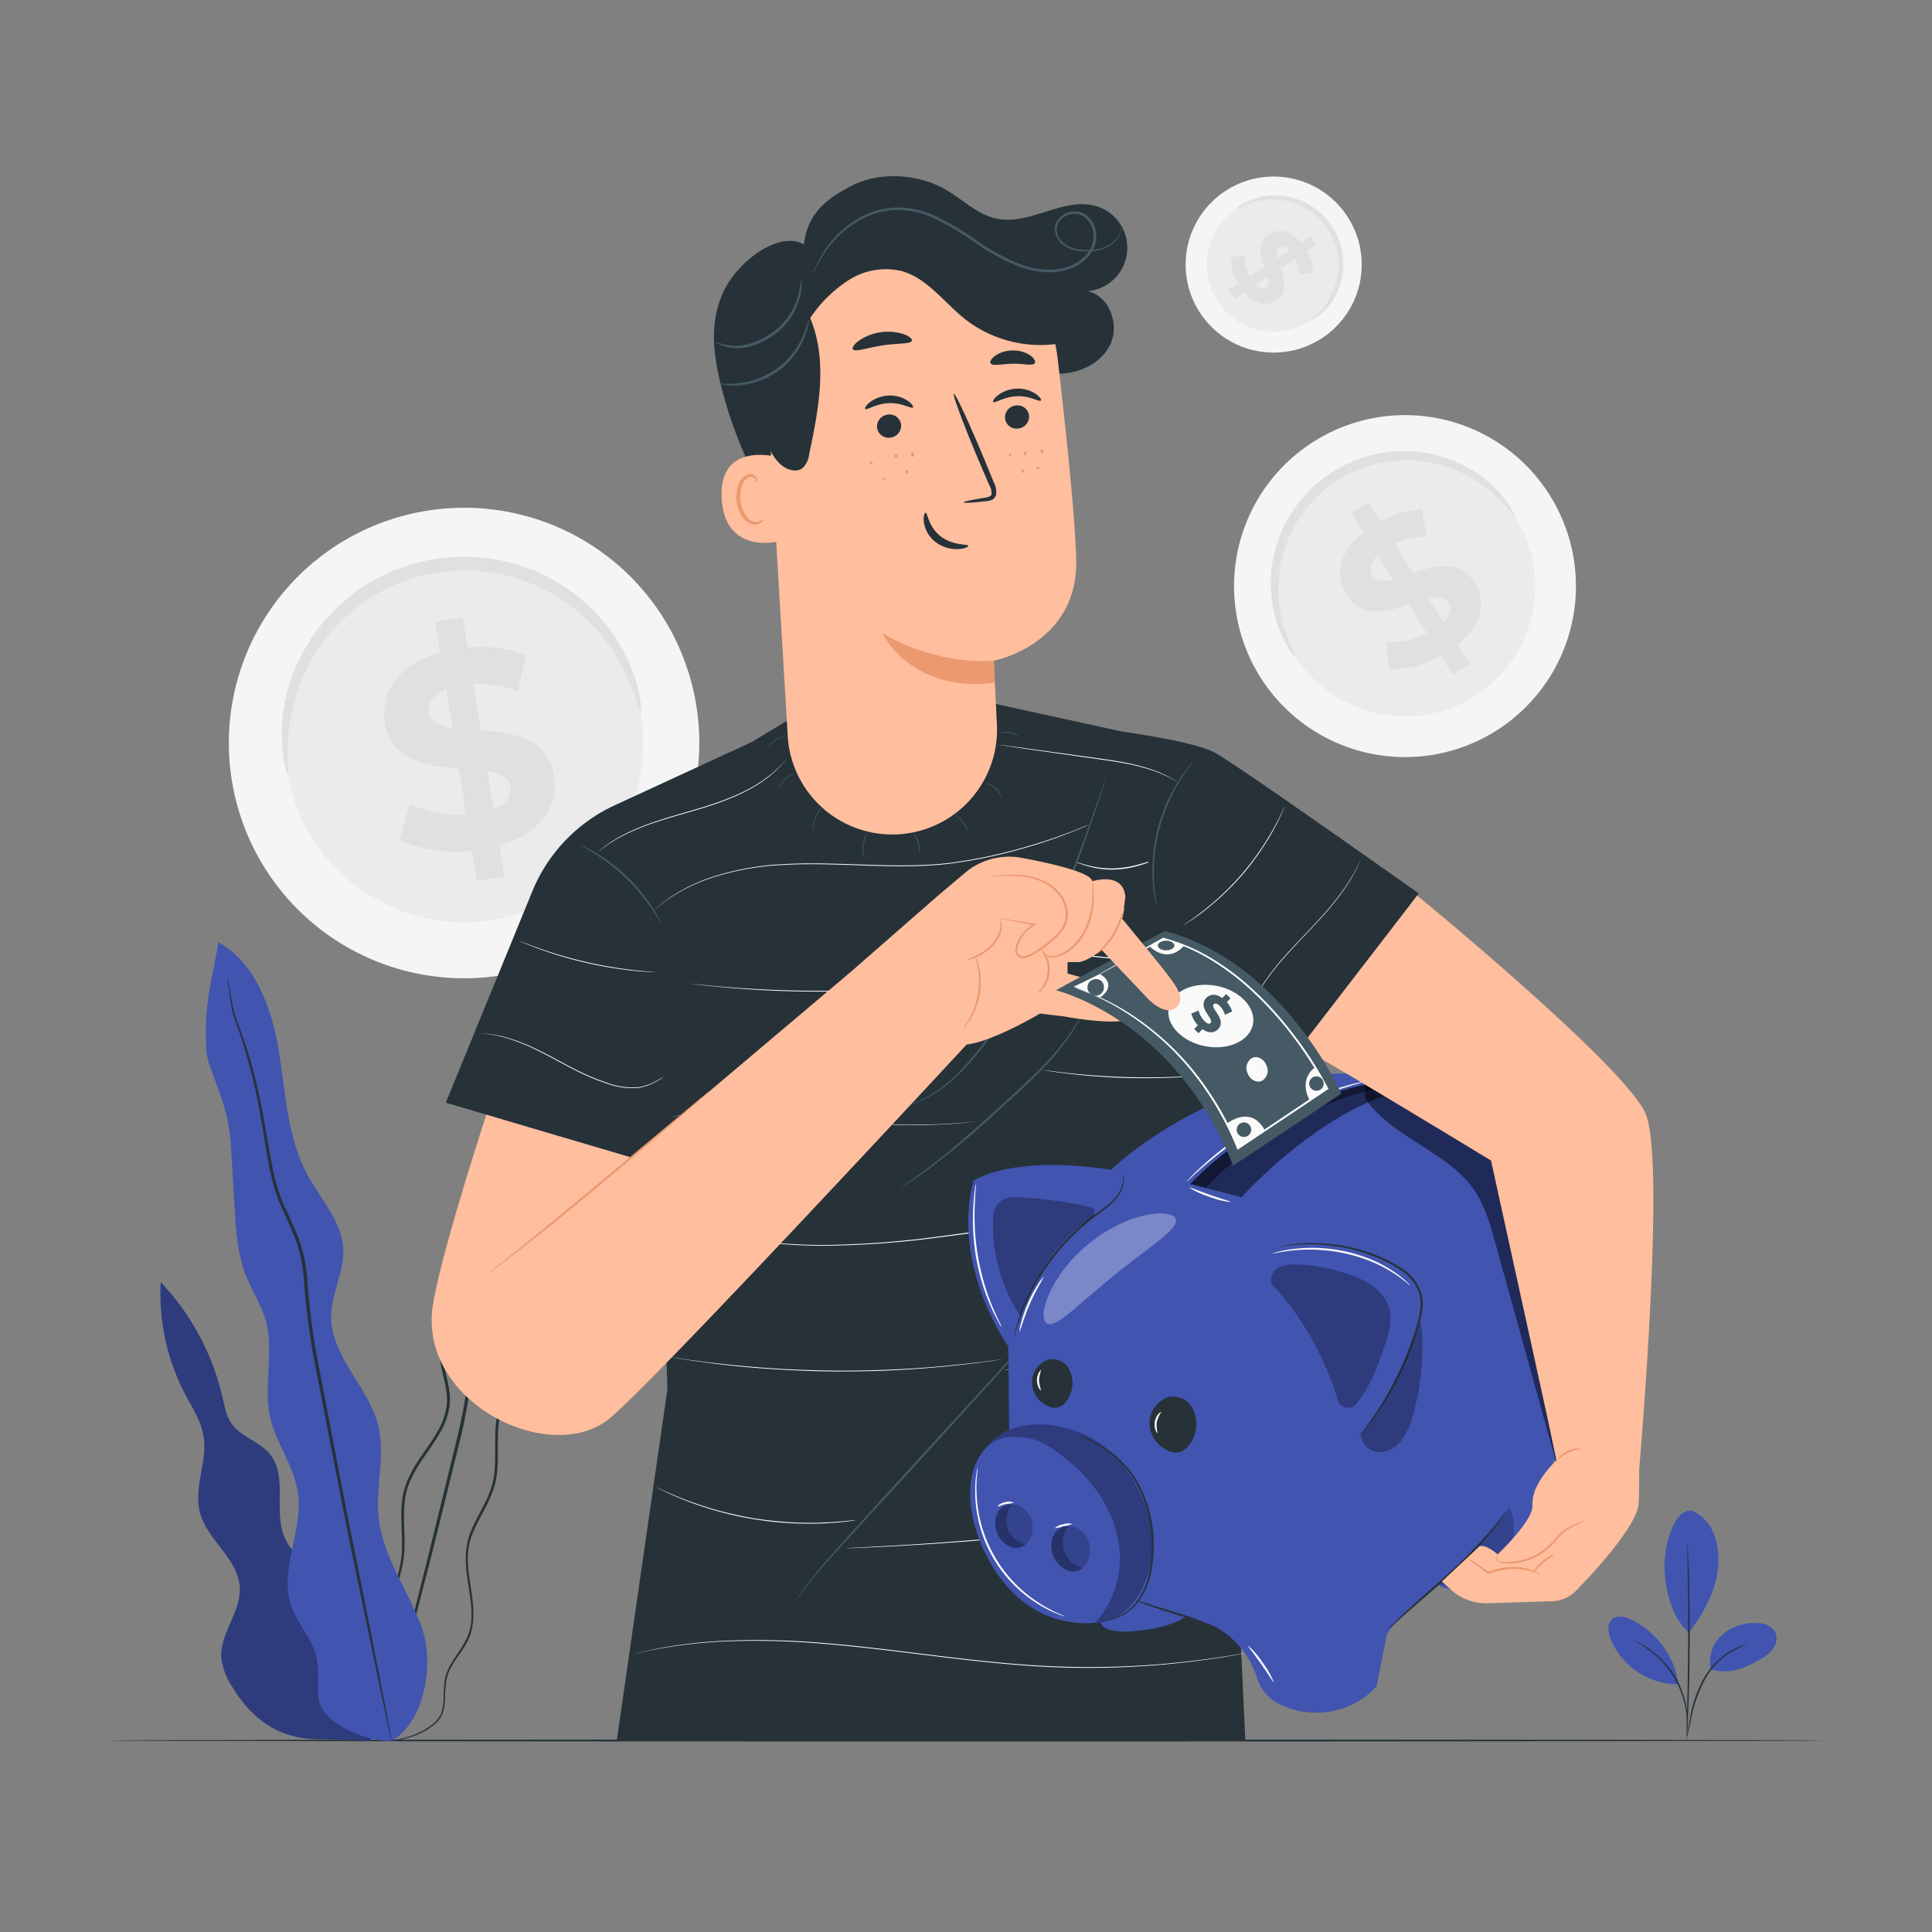 <svg xmlns="http://www.w3.org/2000/svg" viewBox="0 0 500 500"><rect x="0" y="0" width="500" height="500" fill="#808080" stroke="none"/><g id="freepik--background-complete--inject-2"><path d="M180.33,183.4a60.88,60.88,0,1,1-69-51.35A60.82,60.82,0,0,1,180.33,183.4Z" style="fill:#f5f5f5"></path><path d="M166,185.49a46.39,46.39,0,1,1-52.57-39.14A46.34,46.34,0,0,1,166,185.49Z" style="fill:#ebebeb"></path><path d="M165.77,184.05c-.27,0-.76-1.94-2-5.34a49.52,49.52,0,0,0-7.34-13.31,48,48,0,0,0-7.29-7.46A46.45,46.45,0,0,0,139,151.68a43.05,43.05,0,0,0-6.05-2.24,42.29,42.29,0,0,0-6.57-1.39,44.12,44.12,0,0,0-6.93-.41,49.57,49.57,0,0,0-7.13.69,50.65,50.65,0,0,0-6.93,1.8A45.66,45.66,0,0,0,99,152.9a43.76,43.76,0,0,0-5.69,3.58,42.44,42.44,0,0,0-4.9,4.18A46.09,46.09,0,0,0,81.05,170a47.71,47.71,0,0,0-4.28,9.51,49.44,49.44,0,0,0-2.31,15c0,3.63.23,5.66,0,5.71s-.9-1.92-1.33-5.64a42.78,42.78,0,0,1,1.28-15.79,46.68,46.68,0,0,1,4.13-10.26,47.32,47.32,0,0,1,7.6-10.23,43.42,43.42,0,0,1,5.19-4.58,44.46,44.46,0,0,1,6.07-3.93,47.72,47.72,0,0,1,6.87-3,50.87,50.87,0,0,1,7.47-2,51.68,51.68,0,0,1,7.69-.73,47.33,47.33,0,0,1,7.48.49,45.9,45.9,0,0,1,7.06,1.6,43.62,43.62,0,0,1,6.45,2.51,47.28,47.28,0,0,1,10.66,7,46.73,46.73,0,0,1,7.41,8.21,42.88,42.88,0,0,1,6.64,14.39C166,181.94,166,184,165.77,184.05Z" style="fill:#e0e0e0"></path><path d="M129.25,218.79l1.28,8-7.12,1.14-1.25-7.76c-7.12.7-14.24-.43-18.65-2.86L106,208a29.24,29.24,0,0,0,14.63,2.84l-1.91-11.9c-8.21-.65-17.47-1.88-19.1-12.07-1.21-7.55,3.24-14.91,14.29-18l-1.27-7.91,7.13-1.14,1.24,7.76a32.84,32.84,0,0,1,15.16,2l-2.16,9.34a29.44,29.44,0,0,0-11.49-2l1.94,12.11c8.2.59,17.32,1.83,18.93,11.88C144.61,208.37,140.22,215.65,129.25,218.79Zm-12.16-30.35-1.62-10.12c-3.64,1.46-4.81,3.77-4.43,6.12S113.79,188,117.09,188.44Zm15,15.21c-.4-2.5-2.68-3.52-5.92-4.1l1.58,9.84C131.19,208,132.46,205.93,132.09,203.65Z" style="fill:#e0e0e0"></path><path d="M401.39,128.67a44.24,44.24,0,1,1-60.71-14.81A44.18,44.18,0,0,1,401.39,128.67Z" style="fill:#f5f5f5"></path><path d="M392.39,134.12a33.72,33.72,0,1,1-46.27-11.28A33.69,33.69,0,0,1,392.39,134.12Z" style="fill:#ebebeb"></path><path d="M391.84,133.22c-.17.12-1.06-1.07-2.87-3a35.63,35.63,0,0,0-8.68-6.82,34.48,34.48,0,0,0-7-2.93,34,34,0,0,0-8.56-1.32,32.22,32.22,0,0,0-4.68.22,31.37,31.37,0,0,0-4.79.93,31.8,31.8,0,0,0-4.76,1.69,33.45,33.45,0,0,0-8.7,5.66,32.36,32.36,0,0,0-3.48,3.66,32.34,32.34,0,0,0-4.89,8.19,33.34,33.34,0,0,0-2.27,8.36,34.73,34.73,0,0,0-.17,7.57,35.81,35.81,0,0,0,2.71,10.7c1,2.43,1.76,3.73,1.59,3.84s-1.15-1-2.49-3.39a31.2,31.2,0,0,1-3.62-10.93,33.83,33.83,0,0,1-.15-8,34.58,34.58,0,0,1,4.36-13.54,33.74,33.74,0,0,1,3-4.35,33.13,33.13,0,0,1,3.73-4,34,34,0,0,1,9.38-6.1,33.47,33.47,0,0,1,5.15-1.79,32.93,32.93,0,0,1,5.17-.94,31.67,31.67,0,0,1,5-.14,33.64,33.64,0,0,1,16.39,5,31.12,31.12,0,0,1,8.52,7.74C391.36,131.76,392,133.14,391.84,133.22Z" style="fill:#e0e0e0"></path><path d="M377.25,166.82l3.11,5-4.44,2.78-3-4.84c-4.57,2.48-9.65,3.75-13.3,3.37l-.95-7a21.14,21.14,0,0,0,10.6-2.25l-4.65-7.42c-5.68,1.89-12.22,3.7-16.2-2.66-2.95-4.71-2.06-10.9,4.46-16.09l-3.09-4.94,4.45-2.78,3,4.85A23.66,23.66,0,0,1,368,131.93l1.2,6.86a21.57,21.57,0,0,0-8.25,1.94l4.73,7.56c5.66-1.94,12.11-3.68,16,2.58C384.57,155.49,383.7,161.61,377.25,166.82ZM360.5,150l-3.95-6.31c-2,2-2.15,3.88-1.23,5.35S358.16,150.56,360.5,150Zm14.35,5.92c-1-1.55-2.79-1.59-5.12-1.06l3.84,6.13C375.49,159.07,375.74,157.31,374.85,155.88Z" style="fill:#e0e0e0"></path><path d="M341.82,87.71a22.78,22.78,0,1,1,7.07-31.39A22.75,22.75,0,0,1,341.82,87.71Z" style="fill:#f5f5f5"></path><path d="M338.93,83.13a17.36,17.36,0,1,1,5.39-23.93A17.34,17.34,0,0,1,338.93,83.13Z" style="fill:#ebebeb"></path><path d="M339.38,82.84c-.05-.09.55-.56,1.53-1.51a18.42,18.42,0,0,0,3.43-4.53,17.72,17.72,0,0,0,1.44-3.63,17.15,17.15,0,0,0,.6-4.41,15.15,15.15,0,0,0-.15-2.41,16.59,16.59,0,0,0-.52-2.46,17,17,0,0,0-.92-2.43,19.4,19.4,0,0,0-1.32-2.34A18.88,18.88,0,0,0,341.8,57a17.47,17.47,0,0,0-1.91-1.76,16.21,16.21,0,0,0-2.09-1.4,15.43,15.43,0,0,0-2.17-1,18.09,18.09,0,0,0-4.33-1.09,17.54,17.54,0,0,0-3.9,0,18.33,18.33,0,0,0-5.49,1.49,10.11,10.11,0,0,1-2,.85,5.18,5.18,0,0,1,1.73-1.31,16.18,16.18,0,0,1,5.59-2,17.47,17.47,0,0,1,4.14-.14,17.7,17.7,0,0,1,4.65,1,16.58,16.58,0,0,1,2.36,1.08,16.86,16.86,0,0,1,2.26,1.48,18.48,18.48,0,0,1,2.09,1.88,21,21,0,0,1,1.8,2.26A19.06,19.06,0,0,1,346,60.9a17.47,17.47,0,0,1,1,2.64,16.58,16.58,0,0,1,.53,2.65,17.53,17.53,0,0,1,.12,2.59,17.53,17.53,0,0,1-2.45,8.49,16,16,0,0,1-3.91,4.45A5.17,5.17,0,0,1,339.38,82.84Z" style="fill:#e0e0e0"></path><path d="M322,75.63l-2.54,1.65L318,75l2.46-1.6a12.75,12.75,0,0,1-1.85-6.81l3.57-.56a11,11,0,0,0,1.25,5.44L327.16,69c-1-2.91-2-6.26,1.22-8.37,2.4-1.56,5.59-1.16,8.33,2.15l2.51-1.63,1.47,2.26L338.23,65a12.32,12.32,0,0,1,1.61,5.49l-3.52.68A11.17,11.17,0,0,0,335.24,67l-3.85,2.51c1.05,2.89,2,6.2-1.18,8.27C327.85,79.29,324.7,78.9,322,75.63Zm8.52-8.78,3.22-2.09c-1.05-1-2-1.07-2.77-.58S330.15,65.65,330.48,66.85Zm-2.92,7.45c.8-.52.8-1.45.51-2.65l-3.13,2C325.93,74.65,326.84,74.77,327.56,74.3Z" style="fill:#e0e0e0"></path></g><g id="freepik--Desk--inject-2"><path d="M472.2,450.44c0,.15-99.49.26-222.19.26s-222.21-.11-222.21-.26,99.47-.26,222.21-.26S472.2,450.3,472.2,450.44Z" style="fill:#263238"></path></g><g id="freepik--Plants--inject-2"><path d="M87.26,419.74c1.13-4.37-1.74-8.77-5-11.94s-7.06-6-8.73-10.21c-2.71-6.8.93-15.6-3.69-21.27-2.72-3.34-7.6-4.46-10-8-1.27-1.87-1.68-4.17-2.18-6.37A64.58,64.58,0,0,0,41.6,331.82a56.18,56.18,0,0,0,6.32,29c1.87,3.56,4.17,7,4.79,11,1,6.46-2.6,13.12-1,19.46,1.81,7.26,10,12.12,10.35,19.59.33,6.32-5.18,11.86-4.77,18.17a17.21,17.21,0,0,0,2.81,7.49C65,444.69,72.15,450.28,83,450.1l13.32.46Z" style="fill:#4154B0"></path><g style="opacity:0.3"><path d="M87.26,419.74c1.13-4.37-1.74-8.77-5-11.94s-7.06-6-8.73-10.21c-2.71-6.8.93-15.6-3.69-21.27-2.72-3.34-7.6-4.46-10-8-1.27-1.87-1.68-4.17-2.18-6.37A64.58,64.58,0,0,0,41.6,331.82a56.18,56.18,0,0,0,6.32,29c1.87,3.56,4.17,7,4.79,11,1,6.46-2.6,13.12-1,19.46,1.81,7.26,10,12.12,10.35,19.59.33,6.32-5.18,11.86-4.77,18.17a17.21,17.21,0,0,0,2.81,7.49C65,444.69,72.15,450.28,83,450.1l13.32.46Z"></path></g><path d="M99,450.47a10.6,10.6,0,0,0,3.67-.07,23.27,23.27,0,0,0,4.32-1.09,18.46,18.46,0,0,0,5.35-2.93,7.47,7.47,0,0,0,2.2-2.93,13.59,13.59,0,0,0,.62-4,40.54,40.54,0,0,1,.32-4.31,11.81,11.81,0,0,1,1.62-4.28c1.57-2.76,4.18-5.37,5-9.12s.26-7.67-.36-11.67-1.22-8.35.31-12.51,4.35-7.93,5.81-12.62.78-9.85,1.08-14.88a19.83,19.83,0,0,1,1.74-7.39c1.08-2.36,2.57-4.58,3.74-7.07,2.36-5,2.78-10.7,3.43-16.27q.47-4.22,1-8.51a42.34,42.34,0,0,1,1.48-8.52,74.38,74.38,0,0,1,3.19-8.24,28.17,28.17,0,0,0,1.54-4.31,42.41,42.41,0,0,0,.43-4.58,53.76,53.76,0,0,0-.35-9.22c-.36-3.07-.92-6.12-1.25-9.2l-.06-.53-.07-.61-.54.27a20.61,20.61,0,0,0-7.17,6.05,32.7,32.7,0,0,0-4.41,8.12c-2.22,5.72-3,11.72-4.14,17.44S125,328.86,122,333.62c-1.45,2.37-3.22,4.53-4.77,6.85a18.89,18.89,0,0,0-3.3,7.59c-.79,5.63,2.31,10.58,1.67,15.57a17.27,17.27,0,0,1-2.43,6.91c-1.21,2.13-2.63,4.1-4,6.09a39.13,39.13,0,0,0-3.58,6.14,19.36,19.36,0,0,0-1.63,6.68c-.33,4.49.31,8.75,0,12.77a29.45,29.45,0,0,1-3.28,10.95c-1.62,3.27-3.41,6.24-4.91,9.11-.75,1.44-1.45,2.84-2,4.24a21.52,21.52,0,0,0-1.17,4.22,26.66,26.66,0,0,0-.09,7.6A19.07,19.07,0,0,0,96.33,448a9.74,9.74,0,0,0,1.07,1.17,5.75,5.75,0,0,0,.88.74c.49.37.76.53.76.53a15.78,15.78,0,0,1-2.58-2.55,19.26,19.26,0,0,1-3.62-9.62,26.89,26.89,0,0,1,.17-7.5,21.6,21.6,0,0,1,1.18-4.11c.57-1.37,1.27-2.77,2-4.19,1.52-2.84,3.33-5.79,5-9.09a29.64,29.64,0,0,0,3.4-11.14c.35-4.11-.26-8.38.08-12.77a18.65,18.65,0,0,1,1.6-6.45,37.75,37.75,0,0,1,3.54-6c1.34-2,2.78-3.95,4-6.13a18,18,0,0,0,2.55-7.19c.64-5.32-2.44-10.3-1.64-15.53a18,18,0,0,1,3.19-7.26c1.52-2.28,3.3-4.44,4.8-6.87,3-4.9,4.49-10.63,5.6-16.38s1.93-11.69,4.12-17.3a31.7,31.7,0,0,1,4.29-7.9,19.65,19.65,0,0,1,6.87-5.8l-.62-.34.06.54c.34,3.11.89,6.17,1.25,9.2a53.18,53.18,0,0,1,.35,9.08,40,40,0,0,1-.41,4.45,26.45,26.45,0,0,1-1.49,4.15,76.51,76.51,0,0,0-3.21,8.33,42.14,42.14,0,0,0-1.5,8.66q-.48,4.31-.94,8.52c-.64,5.59-1.06,11.19-3.33,16-1.13,2.41-2.62,4.64-3.73,7.08a20.55,20.55,0,0,0-1.79,7.66c-.29,5.14.38,10.17-1,14.72s-4.28,8.31-5.75,12.61-.92,8.84-.29,12.82,1.29,7.91.43,11.46-3.3,6.16-4.9,9a12.16,12.16,0,0,0-1.65,4.45,37.29,37.29,0,0,0-.28,4.36,13.54,13.54,0,0,1-.57,3.87,7.06,7.06,0,0,1-2.07,2.8,18.55,18.55,0,0,1-5.21,2.95,23.44,23.44,0,0,1-4.27,1.15,16.92,16.92,0,0,1-2.71.27C99.36,450.46,99,450.47,99,450.47Z" style="fill:#263238"></path><path d="M141.12,293.57a2,2,0,0,0-.13.41c-.08.32-.17.71-.29,1.2-.26,1.05-.58,2.63-1.08,4.61s-1.73,4.2-2.76,6.95a98.13,98.13,0,0,0-3.17,9.45c-1,3.55-1.92,7.5-2.86,11.72s-1.94,8.74-4.26,13c-1.09,2.16-2.32,4.35-3.3,6.75a31,31,0,0,0-1.91,7.64,153.15,153.15,0,0,1-2.88,16.11c-2.67,10.92-5.21,21.31-7.53,30.78l-6.31,25.1c-1.75,7.1-3.18,12.87-4.18,16.93-.46,2-.83,3.5-1.1,4.62-.1.49-.19.89-.26,1.21a1.43,1.43,0,0,0-.06.41,2,2,0,0,0,.15-.39l.34-1.19c.31-1.11.72-2.64,1.25-4.57,1.07-4.06,2.59-9.8,4.45-16.88l6.49-25.05c2.34-9.47,4.9-19.86,7.6-30.78a154.76,154.76,0,0,0,2.87-16.18A30.87,30.87,0,0,1,124,348c.94-2.33,2.15-4.51,3.24-6.7,2.35-4.34,3.32-9,4.26-13.2s1.77-8.17,2.74-11.72,2-6.7,3-9.43,2.15-5,2.64-7.05.72-3.59.93-4.66c.08-.49.15-.89.21-1.21A2,2,0,0,0,141.12,293.57Z" style="fill:#263238"></path><path d="M101.39,450.56c8.7-5.17,11.2-20.47,7.57-29.92s-10-18.08-11-28.15c-.76-7.74,1.78-15.69,0-23.26C95.54,359,85.57,351.11,85.69,340.61c.06-5.89,3.41-11.43,3.15-17.32-.33-7.21-5.87-12.94-9.3-19.3-5.26-9.73-5.6-21.24-7.4-32.15s-6-22.6-15.62-28c-1.43,9.26-3.87,15.61-3.1,28.16.27,4.51,5.51,13.13,6.22,23,.43,5.91.72,11.82,1.08,17.73.35,5.75.72,11.6,2.79,17,1.58,4.13,4.11,7.87,5.29,12.13,2.2,8-.7,16.68,1.08,24.79,1.51,6.87,6.27,12.79,7.24,19.76,1.37,9.79-5,20-1.73,29.3,1.61,4.64,5.43,8.36,6.51,13.14.84,3.72-.08,7.65.68,11.38,1.23,6,12.69,10.68,18.81,10.3" style="fill:#4154B0"></path><path d="M58.91,253.07a3,3,0,0,0,0,.53c0,.39.12.89.2,1.52.2,1.34.42,3.3.87,5.84s1.81,5.43,2.86,8.9,2.21,7.45,3.19,11.91,1.82,9.41,2.69,14.72,1.83,11.11,4.46,16.65c1.22,2.78,2.59,5.56,3.62,8.53a38,38,0,0,1,1.83,9.4,189.55,189.55,0,0,0,2.56,20.26c2.66,13.73,5.2,26.8,7.51,38.71s4.63,22.53,6.47,31.52,3.38,16.17,4.44,21.24c.53,2.46.95,4.39,1.25,5.77.14.62.26,1.11.35,1.49a2.46,2.46,0,0,0,.14.5,1.73,1.73,0,0,0-.06-.52c-.07-.38-.15-.88-.26-1.51-.26-1.38-.63-3.32-1.09-5.8-1-5.08-2.42-12.34-4.17-21.29s-3.93-19.69-6.3-31.56l-7.44-38.69A190.41,190.41,0,0,1,79.51,331a38.75,38.75,0,0,0-1.9-9.59c-1.06-3-2.44-5.82-3.67-8.58-2.62-5.45-3.54-11.15-4.48-16.45s-1.77-10.26-2.8-14.73-2.17-8.47-3.33-11.93-2.46-6.33-3-8.82-.78-4.48-1-5.8c-.12-.62-.21-1.12-.28-1.51A2,2,0,0,0,58.91,253.07Z" style="fill:#263238"></path><path d="M438,391a11.13,11.13,0,0,1,5.77,6.53,19.75,19.75,0,0,1,.77,8.85c-.65,5.75-3.92,11.54-7.43,16.13-4.84-4.22-6-11.58-6.28-15.35-.52-6,2.15-17.05,7.17-16.16" style="fill:#4154B0"></path><path d="M442.72,432a9.51,9.51,0,0,1,3.07-9,12.62,12.62,0,0,1,9.3-2.91,5.33,5.33,0,0,1,4.08,1.83,4.05,4.05,0,0,1,.07,4.12,8.21,8.21,0,0,1-3.05,3c-4.19,2.63-8.73,4.41-13.47,3" style="fill:#4154B0"></path><path d="M436.52,449.58a7,7,0,0,1,.17-1.18c.15-.83.35-1.9.59-3.19A33.14,33.14,0,0,1,440.57,435a20.33,20.33,0,0,1,7.31-7.77,13.31,13.31,0,0,1,3-1.32,7.78,7.78,0,0,1,.86-.22c.2,0,.31-.06.31,0a18.88,18.88,0,0,0-11.1,9.55,35.66,35.66,0,0,0-3.36,10c-.3,1.34-.54,2.42-.72,3.16A5.89,5.89,0,0,1,436.52,449.58Z" style="fill:#263238"></path><path d="M436.7,399.59a3.65,3.65,0,0,1,.06.52c0,.38.05.87.09,1.48.07,1.28.14,3.14.22,5.45.14,4.6.26,11,.23,18s-.2,13.39-.39,18c-.09,2.3-.19,4.16-.27,5.45,0,.6-.07,1.09-.1,1.48a2.37,2.37,0,0,1-.06.51,3,3,0,0,1,0-.52c0-.38,0-.87,0-1.48,0-1.34.08-3.19.13-5.45.12-4.6.24-11,.27-18s0-13.38-.11-18c0-2.26-.06-4.11-.09-5.45v-1.48A3,3,0,0,1,436.7,399.59Z" style="fill:#263238"></path><path d="M434.35,435.46a22.2,22.2,0,0,0-12.13-16.27c-1.61-.78-3.73-1.28-5.05-.08s-1,3.37-.39,5a19,19,0,0,0,17.46,11.78" style="fill:#4154B0"></path><path d="M423,424.64a5.36,5.36,0,0,1,1,.44,11.5,11.5,0,0,1,1.16.62,17.21,17.21,0,0,1,1.48.93,20.14,20.14,0,0,1,1.69,1.27,23.69,23.69,0,0,1,1.8,1.63,24.78,24.78,0,0,1,3.41,4.39,24.34,24.34,0,0,1,2.25,5.09,22.29,22.29,0,0,1,.57,2.36,20.19,20.19,0,0,1,.29,2.1,15.77,15.77,0,0,1,.08,1.74,10.43,10.43,0,0,1,0,1.31,5.76,5.76,0,0,1-.12,1.12c-.1,0,.07-1.6-.21-4.14a20,20,0,0,0-.34-2.06,20.78,20.78,0,0,0-.6-2.31,24.72,24.72,0,0,0-2.24-5,25.31,25.31,0,0,0-3.33-4.34,23.54,23.54,0,0,0-1.75-1.63,18.88,18.88,0,0,0-1.63-1.3C424.42,425.38,423,424.72,423,424.64Z" style="fill:#263238"></path></g><g id="freepik--Character--inject-2"><path d="M367.16,231.21s-46.69-33.09-52.6-36.34c-5.63-3.1-23.5-5.35-25.1-5.74l-32-7-48.88,1.46-14,8.43L159.1,208.4a42.08,42.08,0,0,0-21.33,22.26l-22.4,54.71L171,301.81l1.73,57.71-13.11,90.92H322.3l-8.19-174.25,16.94,3.73Z" style="fill:#263238"></path><path d="M172,278.57s-.59.43-1.72,1.09a14.25,14.25,0,0,1-5.2,1.9,19.25,19.25,0,0,1-8.11-1.18,57.83,57.83,0,0,1-9.24-4c-3.17-1.65-6.14-3.32-8.92-4.66a49.83,49.83,0,0,0-7.62-3.05,30.14,30.14,0,0,0-5.42-1.1c-.65-.07-1.15-.1-1.5-.11l-.52,0a14.09,14.09,0,0,1,2,.07,27.71,27.71,0,0,1,5.45,1,48.21,48.21,0,0,1,7.66,3c2.8,1.34,5.77,3,8.94,4.66a59.76,59.76,0,0,0,9.2,4,19.33,19.33,0,0,0,8,1.21,14.3,14.3,0,0,0,5.17-1.82c.57-.32,1-.58,1.3-.76S172,278.57,172,278.57Z" style="fill:#fff"></path><path d="M169.62,251.61h-.37l-1.06-.05c-.92-.05-2.25-.15-3.89-.31a102,102,0,0,1-25-5.76c-1.55-.57-2.79-1.06-3.64-1.42l-1-.42-.34-.16.36.12,1,.38c.86.34,2.11.81,3.66,1.36a109.41,109.41,0,0,0,25,5.75c1.63.18,3,.31,3.87.38l1.06.09Z" style="fill:#fff"></path><path d="M204.59,194.87s-.42.68-1.3,1.82A25.77,25.77,0,0,1,199,201a37.85,37.85,0,0,1-7.75,4.64,78.58,78.58,0,0,1-10.41,3.8c-3.77,1.12-7.37,2.11-10.6,3.17a61.24,61.24,0,0,0-8.38,3.35,36.16,36.16,0,0,0-5.22,3.11c-.6.4-1,.77-1.32,1s-.47.34-.47.34.59-.54,1.74-1.41a35.91,35.91,0,0,1,5.2-3.18,61.15,61.15,0,0,1,8.39-3.39c3.23-1.08,6.84-2.07,10.6-3.19a79.76,79.76,0,0,0,10.39-3.77,39,39,0,0,0,7.74-4.58,26.65,26.65,0,0,0,4.37-4.22c.47-.54.76-1,1-1.31S204.59,194.87,204.59,194.87Z" style="fill:#fff"></path><path d="M304.64,202.32s-.15-.07-.43-.23-.66-.4-1.2-.67a30.4,30.4,0,0,0-4.64-2,52,52,0,0,0-7.28-1.87c-2.78-.53-5.87-.94-9.11-1.4L265.4,193.8l-5-.74-1.37-.21-.47-.09.48.05,1.37.17,5,.67L282,195.94c3.24.45,6.33.87,9.12,1.41a49.55,49.55,0,0,1,7.28,1.92,28.65,28.65,0,0,1,4.64,2.08C304.1,201.94,304.64,202.32,304.64,202.32Z" style="fill:#fff"></path><path d="M282,213.36s-.37.18-1.08.49-1.77.76-3.14,1.31c-2.75,1.09-6.76,2.6-11.84,4.08a130.62,130.62,0,0,1-18.14,4c-6.93,1.06-14.66,1.06-22.71.79s-15.76-.61-22.74-.17a70.2,70.2,0,0,0-18.19,3.32,45.36,45.36,0,0,0-11.2,5.49c-1.19.86-2.12,1.54-2.7,2.06s-.92.75-.92.75.3-.28.89-.78,1.49-1.22,2.69-2.1a44.49,44.49,0,0,1,11.19-5.56,70,70,0,0,1,18.23-3.37c7-.45,14.69-.11,22.75.15s15.77.28,22.69-.77a131.12,131.12,0,0,0,18.12-4c5.07-1.46,9.09-2.95,11.85-4,1.38-.54,2.44-1,3.15-1.28Z" style="fill:#fff"></path><path d="M297.32,223.14a.6.6,0,0,1-.18.09l-.53.19c-.46.17-1.13.39-2,.63a26.13,26.13,0,0,1-6.73,1,23,23,0,0,1-6.73-1c-.84-.25-1.51-.48-2-.66l-.52-.21-.18-.09.2,0,.53.17c.46.16,1.13.37,2,.6a24.51,24.51,0,0,0,6.69.9,28.44,28.44,0,0,0,6.7-1c.83-.23,1.51-.42,2-.57l.53-.15Z" style="fill:#fff"></path><path d="M265.77,251.44s-4.8,1-12.63,2.18c-3.92.59-8.6,1.17-13.81,1.69s-11,.91-17,1.14-11.8.21-17,.1-10-.39-13.9-.69c-7.9-.6-12.75-1.26-12.75-1.26l.88.07,2.54.25c2.2.23,5.39.51,9.34.79s8.66.51,13.89.64,11,.1,17-.11,11.77-.64,17-1.12,9.89-1.08,13.81-1.65,7.08-1.07,9.26-1.46l2.51-.44Z" style="fill:#fff"></path><path d="M304.93,248.6l-.36,0-1,0c-.91,0-2.22,0-3.84,0-3.24,0-7.72-.13-12.64-.55s-9.37-1.09-12.55-1.67c-1.6-.28-2.88-.54-3.77-.73l-1-.22-.35-.09.36,0,1,.18,3.77.67c3.19.54,7.62,1.18,12.54,1.6s9.4.56,12.63.61l3.84,0h1Z" style="fill:#fff"></path><path d="M255,289.82s-.29.06-.82.13l-2.36.33c-1,.15-2.28.32-3.75.42s-3.13.3-5,.33-3.87.17-6,.13c-1.09,0-2.21,0-3.37,0l-3.57-.12c-4.89-.19-10.25-.56-15.87-1s-11-1-15.85-1.29-9.27-.51-13-.45h-2.63l-2.35.12c-1.46.06-2.73.13-3.75.26l-2.37.23-.83.07s.29-.05.83-.11l2.36-.28c1-.14,2.29-.21,3.76-.29l2.35-.13,2.63,0c3.7-.07,8.11.11,13,.41s10.23.8,15.85,1.27,11,.86,15.86,1.07l3.56.13c1.16,0,2.28,0,3.37,0,2.17,0,4.19-.05,6-.1s3.51-.22,5-.31,2.72-.24,3.75-.38l2.36-.29Z" style="fill:#fff"></path><path d="M313.85,278.08l-.44.07-1.28.13c-1.1.12-2.71.25-4.69.39-4,.27-9.47.46-15.54.31s-11.56-.65-15.51-1.13c-2-.24-3.57-.46-4.67-.63l-1.26-.2-.44-.09.44.05,1.27.16c1.1.15,2.7.35,4.68.57,3.95.44,9.42.9,15.49,1.06s11.56,0,15.53-.25c2-.11,3.59-.23,4.7-.32l1.27-.1Z" style="fill:#fff"></path><path d="M314.56,314.42l-1.46-.08c-1,0-2.37-.2-4.19-.25-3.64-.19-8.91-.23-15.42.09s-14.22,1.09-22.76,2.22S252.83,319,243,320.24A241.72,241.72,0,0,1,215,322.37a128.25,128.25,0,0,1-22.81-1.65,91.68,91.68,0,0,1-14.95-3.78c-.87-.27-1.62-.56-2.27-.82l-1.66-.66c-.89-.35-1.35-.55-1.35-.55l1.37.51,1.66.64c.65.26,1.41.54,2.28.81a93,93,0,0,0,14.95,3.7A130.12,130.12,0,0,0,215,322.18,243.92,243.92,0,0,0,243,320c9.85-1.27,19.21-2.73,27.76-3.83S287,314.33,293.49,314a151.16,151.16,0,0,1,15.42,0C312.55,314.21,314.56,314.42,314.56,314.42Z" style="fill:#fff"></path><path d="M259.57,351.76s-4.81.82-12.65,1.66c-3.91.42-8.59.8-13.79,1.1s-10.94.44-16.95.41-11.74-.31-16.94-.65-9.87-.82-13.78-1.3c-7.83-1-12.62-1.84-12.62-1.84l.88.11,2.51.37c1.08.17,2.42.36,4,.55s3.32.46,5.27.66c3.92.46,8.59.9,13.78,1.26s10.92.57,16.93.63,11.74-.13,16.94-.39,9.87-.65,13.79-1.06c2-.18,3.73-.41,5.28-.58s2.89-.35,4-.5l2.51-.33Z" style="fill:#fff"></path><path d="M314,344.6s-.19.07-.54.17l-1.53.47c-1.34.4-3.28.95-5.69,1.6-4.81,1.29-11.52,2.89-19,4.26s-14.33,2.26-19.29,2.76c-2.48.25-4.49.42-5.88.52l-1.6.11-.56,0,.55-.07,1.6-.15c1.39-.12,3.4-.32,5.87-.59,5-.54,11.79-1.44,19.27-2.81s14.18-2.95,19-4.21c2.41-.62,4.35-1.15,5.69-1.53l1.55-.43Z" style="fill:#fff"></path><path d="M221.42,393.45a70.56,70.56,0,0,1-7.78.77c-2.41.13-5.29.14-8.49,0a88,88,0,0,1-20.47-3.43c-3.07-.91-5.79-1.86-8-2.77a75.33,75.33,0,0,1-7.11-3.26l.5.22,1.41.65c.61.29,1.36.64,2.25,1s1.87.82,3,1.24c2.24.9,5,1.83,8,2.73a100.18,100.18,0,0,0,10.12,2.3A102.64,102.64,0,0,0,205.16,394c3.19.14,6.06.15,8.47,0,1.21,0,2.3-.13,3.26-.19s1.77-.15,2.45-.22l1.54-.16Z" style="fill:#fff"></path><path d="M317.62,390.9l-1,.18-2.86.46c-2.48.39-6.08.94-10.53,1.57-8.9,1.27-21.23,2.85-34.88,4.21s-26.06,2.22-35,2.72c-4.49.25-8.13.43-10.64.53l-2.89.11-1,0,1-.06,2.89-.15,10.63-.59c9-.54,21.36-1.44,35-2.79s26-2.91,34.88-4.14l10.54-1.51,2.86-.42Z" style="fill:#fff"></path><path d="M322.86,427.73s-2.18.46-6.17,1.11-9.77,1.46-17,2.06a223,223,0,0,1-25.35.62c-9.55-.31-20-1.38-30.93-2.72s-21.35-2.69-30.86-3.43a199.61,199.61,0,0,0-25.33-.57,127.65,127.65,0,0,0-17,1.94c-2,.38-3.52.7-4.55.95l-1.58.36s.54-.15,1.57-.4,2.56-.59,4.54-1a122.85,122.85,0,0,1,17-2,195.13,195.13,0,0,1,25.34.51c9.53.74,19.94,2.09,30.87,3.43s21.38,2.41,30.92,2.72a223.85,223.85,0,0,0,25.33-.57c7.19-.58,13-1.37,17-2,2-.32,3.54-.57,4.59-.76Z" style="fill:#fff"></path><path d="M352.2,222.26s-.29.79-.94,2.17A40.68,40.68,0,0,1,348,230a72.46,72.46,0,0,1-6,7.45c-2.42,2.68-5.2,5.5-8,8.56a73,73,0,0,0-7.3,9.14,38.13,38.13,0,0,0-4.29,8.51A26.46,26.46,0,0,0,321,270c-.1.75-.07,1.35-.1,1.75s0,.61,0,.61a20.15,20.15,0,0,1,.06-2.37,25.3,25.3,0,0,1,1.33-6.32,37.82,37.82,0,0,1,4.27-8.56,72.7,72.7,0,0,1,7.31-9.19c2.82-3.05,5.61-5.87,8-8.54a74.21,74.21,0,0,0,6-7.41,41.14,41.14,0,0,0,3.31-5.52c.36-.68.57-1.23.75-1.59S352.2,222.26,352.2,222.26Z" style="fill:#fff"></path><path d="M306.14,239.49l.34-.25,1-.68c.88-.57,2.11-1.45,3.59-2.59s3.19-2.56,5-4.24a76,76,0,0,0,5.55-5.79,78.37,78.37,0,0,0,4.85-6.4c1.36-2.06,2.51-4,3.39-5.61s1.56-3,2-4l.51-1.09.19-.38A55.27,55.27,0,0,1,330,214c-.87,1.66-2,3.58-3.37,5.64a71.14,71.14,0,0,1-4.84,6.43,72.72,72.72,0,0,1-5.58,5.8c-1.83,1.67-3.54,3.1-5,4.22A54.19,54.19,0,0,1,306.14,239.49Z" style="fill:#fff"></path><path d="M234.67,286.25a.86.86,0,0,1,.24-.11l.72-.28c.65-.22,1.56-.62,2.73-1.16a35.89,35.89,0,0,0,8.85-6.3,69.64,69.64,0,0,0,10.13-12.57,177.11,177.11,0,0,0,9.88-17.2,300.7,300.7,0,0,0,14-33.22c1.57-4.34,2.79-7.88,3.65-10.31l1-2.81c.11-.3.2-.53.27-.73s.1-.24.1-.24a1,1,0,0,1-.05.26c-.06.2-.14.44-.23.74-.21.69-.51,1.64-.9,2.84-.79,2.46-2,6-3.5,10.37a277.47,277.47,0,0,1-13.91,33.33,171.7,171.7,0,0,1-9.93,17.23,69,69,0,0,1-10.28,12.57,34.41,34.41,0,0,1-9,6.21,25.53,25.53,0,0,1-2.77,1.09l-.74.23A.88.88,0,0,1,234.67,286.25Z" style="fill:#455a64"></path><path d="M233,307.41a3.28,3.28,0,0,1,.54-.42l1.62-1.11c1.39-1,3.4-2.41,5.82-4.26,4.85-3.69,11.22-9.2,18.06-15.49,3.44-3.14,6.73-6.11,9.57-8.95a75.49,75.49,0,0,0,7.06-8,44.13,44.13,0,0,0,3.86-6.07c.42-.74.68-1.35.88-1.75a4.56,4.56,0,0,1,.33-.6,2.86,2.86,0,0,1-.23.65c-.18.41-.41,1-.81,1.79a38.82,38.82,0,0,1-3.75,6.19,69.83,69.83,0,0,1-7,8.12c-2.84,2.88-6.12,5.86-9.56,9a234.92,234.92,0,0,1-18.19,15.4c-2.45,1.83-4.49,3.21-5.93,4.14-.71.47-1.28.8-1.66,1A5.25,5.25,0,0,1,233,307.41Z" style="fill:#455a64"></path><path d="M206,414.32l.12-.23c.11-.16.24-.37.4-.63.35-.56.89-1.36,1.61-2.38,1.45-2,3.68-4.87,6.62-8.21,5.93-6.66,14.23-15.73,23.38-25.78l23.51-25.65,7.17-7.74,2-2.09.52-.53c.12-.12.18-.18.19-.17s-.05.07-.15.2l-.49.57L269,343.83c-1.7,1.88-4.1,4.56-7.05,7.84l-23.41,25.76L215,403.1c-3,3.31-5.24,6.11-6.73,8.1-.75,1-1.31,1.78-1.69,2.31l-.43.61A.81.81,0,0,1,206,414.32Z" style="fill:#455a64"></path><path d="M299.36,234.59a10.13,10.13,0,0,1-.37-1.52c-.11-.49-.23-1.1-.32-1.81s-.24-1.52-.28-2.42-.15-1.89-.14-3,0-2.2.08-3.4a43.8,43.8,0,0,1,3.74-15c.51-1.08,1-2.11,1.52-3s1-1.78,1.51-2.54,1-1.43,1.38-2a17,17,0,0,1,1.13-1.45,10.3,10.3,0,0,1,1-1.17,9,9,0,0,1-.89,1.29c-.3.4-.67.89-1.05,1.49s-.87,1.25-1.31,2-1,1.61-1.45,2.55-1,2-1.46,3a45.54,45.54,0,0,0-3.7,14.88c-.06,1.18-.15,2.3-.13,3.35s0,2,.08,2.93.14,1.7.21,2.41.15,1.32.23,1.82A8.29,8.29,0,0,1,299.36,234.59Z" style="fill:#455a64"></path><path d="M313.91,270.47c-.12,0-1.92-3.92-4-8.88s-3.68-9-3.56-9.08a96.61,96.61,0,0,1,4,8.88A92.79,92.79,0,0,1,313.91,270.47Z" style="fill:#455a64"></path><path d="M171,238.76c-.08.05-.86-1.38-2.33-3.55a50,50,0,0,0-14.58-14.15c-2.21-1.4-3.66-2.14-3.62-2.22a5.25,5.25,0,0,1,1.06.44c.67.31,1.61.81,2.75,1.48a44.54,44.54,0,0,1,8.18,6.27,45,45,0,0,1,6.51,8c.7,1.12,1.23,2.05,1.56,2.71A5.51,5.51,0,0,1,171,238.76Z" style="fill:#455a64"></path><path d="M210.25,215.12a2.91,2.91,0,0,1,0-1,8.26,8.26,0,0,1,2.29-5l.06-.06,0,.07a1.89,1.89,0,0,1,.16.44s-.11-.13-.25-.39h.09a10,10,0,0,0-1.57,2.55A12.56,12.56,0,0,0,210.25,215.12Z" style="fill:#455a64"></path><path d="M223.49,222a3,3,0,0,1-.21-1,9.47,9.47,0,0,1,.06-2.46,9.57,9.57,0,0,1,.69-2.36,3.25,3.25,0,0,1,.5-.88,15.85,15.85,0,0,0-1,3.28A16.07,16.07,0,0,0,223.49,222Z" style="fill:#455a64"></path><path d="M237.92,220.84a16.2,16.2,0,0,0-.38-2.77,14.6,14.6,0,0,0-1.09-2.59,2.7,2.7,0,0,1,.5.67,7.51,7.51,0,0,1,.79,1.86,8.13,8.13,0,0,1,.27,2A2.43,2.43,0,0,1,237.92,220.84Z" style="fill:#455a64"></path><path d="M250.54,215.31a16.91,16.91,0,0,0-1.5-2.54,17.4,17.4,0,0,0-2.1-2.07,2.86,2.86,0,0,1,.75.45,8.35,8.35,0,0,1,1.51,1.49,8.45,8.45,0,0,1,1.08,1.83A2.75,2.75,0,0,1,250.54,215.31Z" style="fill:#455a64"></path><path d="M259.23,206.74A6.14,6.14,0,0,0,257.5,204a5.91,5.91,0,0,0-2.95-1.31s.1,0,.27,0a3.88,3.88,0,0,1,.71.09,5,5,0,0,1,2.11,1.08,4.88,4.88,0,0,1,1.37,1.93,3,3,0,0,1,.2.69A1,1,0,0,1,259.23,206.74Z" style="fill:#455a64"></path><path d="M263.88,190.91a6.46,6.46,0,0,0-2.63-1.26,6.29,6.29,0,0,0-2.91.24,4.59,4.59,0,0,1,5.54,1Z" style="fill:#455a64"></path><path d="M201.57,204.45a2.55,2.55,0,0,1,.21-.86,5.86,5.86,0,0,1,2.83-3.08,2.53,2.53,0,0,1,.84-.28,7.05,7.05,0,0,0-3.88,4.22Z" style="fill:#455a64"></path><path d="M198.41,193.91a2.81,2.81,0,0,1,.5-.8,7.12,7.12,0,0,1,1.67-1.57,7.53,7.53,0,0,1,2.08-1,2.85,2.85,0,0,1,.93-.16,9.3,9.3,0,0,0-5.18,3.5Z" style="fill:#455a64"></path><path d="M173.55,255.37s0-.06-.06,0a1.46,1.46,0,0,0-.09.32c-.05.31-.1.76-.16,1.35-.12,1.17-.25,2.87-.39,5-.29,4.21-.62,10-.93,16.47s-.55,12.26-.69,16.48c-.07,2-.12,3.74-.16,5,0,.54,0,1-.06,1.36a2.48,2.48,0,0,1,0,.47,1.34,1.34,0,0,1-.05-.47c0-.37,0-.82,0-1.36,0-1.18,0-2.89,0-5,0-4.22.22-10.06.54-16.5s.7-12.26,1.08-16.47c.19-2.11.38-3.81.56-5,.09-.58.18-1,.26-1.34a1.12,1.12,0,0,1,.14-.34C173.54,255.25,173.57,255.39,173.55,255.37Z" style="fill:#263238"></path><path d="M283.73,53.38c-8.34-2.55-17,4.92-25.6,3.24-5.2-1-9.12-5.17-13.75-7.75-6.91-3.86-16.69-4.49-23.75-.9S209,55.38,208.05,63.25c-6.43-3.69-17.15,4.4-20.8,12.21s-2.74,15.87-.67,24.24a113.72,113.72,0,0,0,18.82,40c.78,1.06,2,2.23,3.21,1.67a2.91,2.91,0,0,0,1.24-2.31c1.23-7.65.26-15.46-.41-23.18s-1-15.68,1.45-23,8.2-14.06,15.8-15.56c5.62-1.11,11.45.71,16.44,3.52s9.38,6.55,14.13,9.74,10.09,5.88,15.81,6.12,11.86-2.44,14.29-7.62-.29-12.54-5.89-13.73a11.26,11.26,0,0,0,2.26-22Z" style="fill:#263238"></path><path d="M258,187.53,257.19,171s21.82-4.18,21.33-26.13c-.24-10.59-2.52-32.38-4.8-52.07A40.9,40.9,0,0,0,231.65,56.6l-2.12.07c-22.77,2.14-33.69,22.68-30.92,45.39l5.25,88.4a27.11,27.11,0,0,0,28.5,25.47h0A27.12,27.12,0,0,0,258,187.53Z" style="fill:#ffbe9d"></path><path d="M257.22,171s-13.83,1.61-28.89-7.13c0,0,7.32,15.56,29.14,12.81Z" style="fill:#eb996e"></path><path d="M266.33,107.65a3.14,3.14,0,0,1-2.91,3.26,3,3,0,0,1-3.33-2.71,3.13,3.13,0,0,1,2.9-3.27A3,3,0,0,1,266.33,107.65Z" style="fill:#263238"></path><path d="M269.38,103.66c-.38.42-2.81-1.25-6.18-1.12s-5.78,1.9-6.16,1.5c-.19-.18.18-.93,1.23-1.75a8.6,8.6,0,0,1,4.91-1.71,8.23,8.23,0,0,1,4.94,1.41C269.19,102.74,269.56,103.47,269.38,103.66Z" style="fill:#263238"></path><path d="M233.21,110a3.14,3.14,0,0,1-2.91,3.27,3,3,0,0,1-3.33-2.71,3.14,3.14,0,0,1,2.91-3.27A3,3,0,0,1,233.21,110Z" style="fill:#263238"></path><path d="M236.26,105.45c-.37.42-2.81-1.25-6.18-1.12s-5.78,1.9-6.16,1.5c-.19-.18.18-.93,1.23-1.75a8.63,8.63,0,0,1,4.92-1.71,8.21,8.21,0,0,1,4.93,1.41C236.07,104.54,236.45,105.26,236.26,105.45Z" style="fill:#263238"></path><path d="M249.37,130c0-.2,2.06-.63,5.44-1.18.86-.12,1.67-.32,1.8-.92a4.44,4.44,0,0,0-.67-2.53c-.88-2.05-1.8-4.21-2.77-6.46-3.87-9.21-6.7-16.8-6.32-17s3.8,7.19,7.66,16.4q1.41,3.4,2.67,6.51a5,5,0,0,1,.57,3.36,2.17,2.17,0,0,1-1.37,1.31,5.73,5.73,0,0,1-1.46.25C251.51,130.13,249.39,130.22,249.37,130Z" style="fill:#263238"></path><path d="M239.53,132.71c.55-.06.69,3.6,3.91,6.09s7.1,1.95,7.15,2.46c.06.23-.84.74-2.49.84a9.07,9.07,0,0,1-6-1.84,7.94,7.94,0,0,1-3-5.12C238.91,133.61,239.28,132.69,239.53,132.71Z" style="fill:#263238"></path><path d="M236,88.17c-.3.92-3.68.61-7.62,1.22s-7.1,1.81-7.65,1c-.25-.39.27-1.27,1.53-2.2a13.37,13.37,0,0,1,11.64-1.7C235.36,87,236.12,87.73,236,88.17Z" style="fill:#263238"></path><path d="M267.8,94c-.57.78-2.92.07-5.71.13s-5.14.7-5.72-.09c-.25-.38.1-1.16,1.11-1.92a7.8,7.8,0,0,1,4.59-1.41A7.89,7.89,0,0,1,266.68,92C267.69,92.79,268.05,93.56,267.8,94Z" style="fill:#263238"></path><path d="M201,118.24c-.38-.15-15.23-3.93-14.23,11s15.84,10.88,15.84,10.45S201,118.24,201,118.24Z" style="fill:#ffbe9d"></path><path d="M197.62,134.37c-.07,0-.25.2-.68.43A2.56,2.56,0,0,1,195,135c-1.63-.48-3.13-2.9-3.38-5.6a8.61,8.61,0,0,1,.48-3.78,3,3,0,0,1,1.83-2.14,1.33,1.33,0,0,1,1.59.61c.23.41.15.71.23.73s.31-.27.14-.88a1.69,1.69,0,0,0-.65-.9,2,2,0,0,0-1.47-.28,3.66,3.66,0,0,0-2.57,2.5,8.91,8.91,0,0,0-.62,4.24c.3,3,2,5.73,4.24,6.21a2.8,2.8,0,0,0,2.36-.55C197.62,134.74,197.67,134.4,197.62,134.37Z" style="fill:#eb996e"></path><path d="M278.2,88a31.71,31.71,0,0,1-28.37-5.35c-5.5-4.34-9.84-10.7-16.6-12.53a17.83,17.83,0,0,0-13.56,2.35,34.38,34.38,0,0,0-10,9.85c4.63,11,2.22,23.55-.26,35.22a6,6,0,0,1-1.63,3.53c-1.72,1.42-4.42.45-6-1.11-2.57-2.51-3.66-6.14-4.41-9.64A61.61,61.61,0,0,1,196.64,86a42,42,0,0,1,10.8-21.6A39.8,39.8,0,0,1,235,52.86,48.92,48.92,0,0,1,263.68,62c3.88,2.72,7.48,6,9.58,10.29" style="fill:#263238"></path><path d="M290.21,58.45a3.13,3.13,0,0,1-.09,1.31,6.06,6.06,0,0,1-2,3.16A9.54,9.54,0,0,1,282.59,65a16.19,16.19,0,0,1-3.72-.1A7.91,7.91,0,0,1,275,63.25a5.27,5.27,0,0,1-2-4.17A4.66,4.66,0,0,1,276,55.14a5.94,5.94,0,0,1,2.69-.44,4.93,4.93,0,0,1,2.61,1.07,6.83,6.83,0,0,1,2.42,5.16,7.93,7.93,0,0,1-2.17,5.59,12,12,0,0,1-5.33,3.27c-4.12,1.29-8.72.67-12.86-.94A56.29,56.29,0,0,1,252,62.56a71.28,71.28,0,0,0-10.29-6.07,22.2,22.2,0,0,0-10.39-2.15A21.24,21.24,0,0,0,222.47,57a26.67,26.67,0,0,0-9.64,9.4A34.24,34.24,0,0,0,211,69.61a9.4,9.4,0,0,1-.59,1.16,1.2,1.2,0,0,1,.1-.32c.07-.2.18-.51.35-.9a26.74,26.74,0,0,1,1.69-3.34,26.25,26.25,0,0,1,9.62-9.71,21.62,21.62,0,0,1,9.11-2.77A22.73,22.73,0,0,1,242,55.86,71.5,71.5,0,0,1,252.44,62a56.67,56.67,0,0,0,11.19,6.21c4.05,1.56,8.47,2.16,12.39.94A11.42,11.42,0,0,0,281,66,7.17,7.17,0,0,0,283,61a6.16,6.16,0,0,0-2.14-4.67,4.51,4.51,0,0,0-4.66-.57,4.09,4.09,0,0,0-2.71,3.4,4.8,4.8,0,0,0,1.79,3.74,7.55,7.55,0,0,0,3.62,1.57,16,16,0,0,0,3.62.15A9.37,9.37,0,0,0,288,62.7a6.2,6.2,0,0,0,2-3A10,10,0,0,0,290.21,58.45Z" style="fill:#455a64"></path><path d="M185,88.47a25.57,25.57,0,0,0,4.62,1,13.17,13.17,0,0,0,5-.7,21.88,21.88,0,0,0,5.53-2.91,17.61,17.61,0,0,0,6.37-9.17,37.57,37.57,0,0,0,.83-4.68,4.12,4.12,0,0,1,.12,1.3,14.33,14.33,0,0,1-.45,3.52,17.09,17.09,0,0,1-6.44,9.64,21.23,21.23,0,0,1-5.75,3,12.7,12.7,0,0,1-5.27.57,12.14,12.14,0,0,1-3.44-.92A3.68,3.68,0,0,1,185,88.47Z" style="fill:#455a64"></path><path d="M186.06,99.3c0-.14,1.78.19,4.61-.07a20.61,20.61,0,0,0,17.09-12.18c1.17-2.59,1.43-4.36,1.57-4.33a3.93,3.93,0,0,1-.12,1.25,16.68,16.68,0,0,1-1,3.28A19.87,19.87,0,0,1,190.7,99.76a17.44,17.44,0,0,1-3.42-.16A4,4,0,0,1,186.06,99.3Z" style="fill:#455a64"></path><path d="M225.56,120.18a.38.38,0,0,1-.45-.31.37.37,0,0,1,.26-.48.41.41,0,0,1,.19.79Z" style="fill:#eb996e"></path><path d="M232,118.49a.48.48,0,0,1-.21-.91.44.44,0,0,1,.47.37A.43.43,0,0,1,232,118.49Z" style="fill:#eb996e"></path><path d="M236.29,118.23c-.21,0-.41-.21-.47-.54s.07-.63.27-.66.41.21.47.54S236.49,118.2,236.29,118.23Z" style="fill:#eb996e"></path><path d="M228.87,124.11c-.2,0-.38-.09-.38-.22s.16-.25.36-.25.38.09.38.22S229.08,124.1,228.87,124.11Z" style="fill:#eb996e"></path><path d="M234.73,122.53a.4.4,0,0,1-.42-.37.4.4,0,0,1,.32-.47.41.41,0,0,1,.42.38A.4.4,0,0,1,234.73,122.53Z" style="fill:#eb996e"></path><path d="M265.35,117.78a.39.39,0,0,1-.46-.32.38.38,0,0,1,.26-.49.42.42,0,0,1,.2.81Z" style="fill:#eb996e"></path><path d="M269.72,117.23a.48.48,0,0,1-.12-.93c.2,0,.39.16.43.41A.44.44,0,0,1,269.72,117.23Z" style="fill:#eb996e"></path><path d="M261.47,118a.33.33,0,1,1,.29-.4A.36.36,0,0,1,261.47,118Z" style="fill:#eb996e"></path><path d="M264.88,122.31a.42.42,0,0,1-.52-.23.4.4,0,0,1,.15-.55.44.44,0,0,1,.37.78Z" style="fill:#eb996e"></path><path d="M268.6,121.42a.34.34,0,0,1-.29-.39.35.35,0,0,1,.44-.21.34.34,0,0,1,.29.38A.35.35,0,0,1,268.6,121.42Z" style="fill:#eb996e"></path><path d="M261.18,370.64l-.24-22.23s-14.83-20.55-9-42.84c0,0,9.67-6.8,35.6-2.82,0,0,32.55-31.71,76.18-23.64s47.69,46.08,48.11,56.43.32,30.45-14.7,50.1l-1,19.5s-3.58,7.34-13.93,6.84-9.77-2-9.77-2-13,10.49-13.56,13.23-2.6,13.13-2.6,13.13-4.51,6.13-14.24,6.85a21.08,21.08,0,0,1-11.13-2.28,11,11,0,0,1-5.51-6.47,22.8,22.8,0,0,0-12.23-14.09l-6.72-1.76s-2.71,2.47-12.14,3.48-9.47-2.33-9.47-2.33-14.67,3.39-25.69-11C250.44,397.36,245.71,376.89,261.18,370.64Z" style="fill:#4154B0"></path><path d="M351.62,371.92a5.94,5.94,0,0,1,.49-.68c.33-.44.82-1.08,1.43-1.92,1.23-1.67,2.95-4.14,4.85-7.33a84.36,84.36,0,0,0,5.74-11.68c.91-2.28,1.76-4.71,2.51-7.26s1.38-5.31.72-8a11.38,11.38,0,0,0-4.8-6.3,34.57,34.57,0,0,0-6.78-3.53,45.68,45.68,0,0,0-12.6-3,46.39,46.39,0,0,0-8.76,0c-1,.09-1.83.19-2.38.27a4.29,4.29,0,0,1-.83.09,5.28,5.28,0,0,1,.82-.19c.53-.11,1.33-.25,2.37-.37a42.27,42.27,0,0,1,8.81-.17A44.29,44.29,0,0,1,356,324.76a34.44,34.44,0,0,1,6.89,3.55,11.81,11.81,0,0,1,5,6.6c.7,2.87,0,5.73-.73,8.28s-1.63,5-2.56,7.3a80.79,80.79,0,0,1-5.86,11.69,78.73,78.73,0,0,1-5,7.26c-.64.83-1.16,1.45-1.51,1.86A4.44,4.44,0,0,1,351.62,371.92Z" style="fill:#263238"></path><path d="M290.62,303.72a1.73,1.73,0,0,1,.15.51,5.46,5.46,0,0,1,.07,1.55,8.73,8.73,0,0,1-2.5,5.05c-1.63,1.8-4.11,3.27-6.53,5.25a54.94,54.94,0,0,0-7.31,7.09,57.89,57.89,0,0,0-9.62,15.74c-.9,2.2-1.49,4-1.89,5.3-.17.59-.32,1.08-.44,1.47a2.34,2.34,0,0,1-.18.5,1.92,1.92,0,0,1,.08-.53c.1-.4.21-.89.35-1.5a48.59,48.59,0,0,1,1.74-5.37,54.91,54.91,0,0,1,9.57-15.95,53.3,53.3,0,0,1,7.4-7.12c2.47-2,4.95-3.41,6.57-5.13a8.8,8.8,0,0,0,2.56-4.82A9.48,9.48,0,0,0,290.62,303.72Z" style="fill:#263238"></path><g style="opacity:0.5"><path d="M308.06,306.44l13.27,3.39S340.76,288,362.1,282.47l-8-1.89A92.34,92.34,0,0,0,308.06,306.44Z"></path></g><path d="M357.77,281.42a89.63,89.63,0,0,0-45.59,26l-4.12-1s18.82-20.65,46.05-25.86Z" style="fill:#4154B0"></path><g style="opacity:0.7"><path d="M357.77,281.42a89.63,89.63,0,0,0-45.59,26l-4.12-1s18.82-20.65,46.05-25.86Z"></path></g><path d="M254.77,375.17c7.35-10.52,25.79-7.3,34.2,2.16s12.14,22.48,6.67,33.7c-2.34,4.79-6.82,9-12.15,8.9a25,25,0,0,0,5.7-22.25c-1.71-7.85-6.66-14.78-12.92-19.82-3.17-2.56-6.74-5.37-10.8-5.77s-7.31-.52-10.7,3.08" style="fill:#4154B0"></path><g style="opacity:0.3"><path d="M254.77,375.17c7.35-10.52,25.79-7.3,34.2,2.16s12.14,22.48,6.67,33.7c-2.34,4.79-6.82,9-12.15,8.9a25,25,0,0,0,5.7-22.25c-1.71-7.85-6.66-14.78-12.92-19.82-3.17-2.56-6.74-5.37-10.8-5.77s-7.31-.52-10.7,3.08"></path></g><g style="opacity:0.3"><path d="M352.36,371.3c-.14,2.23,1.9,4.2,4.11,4.46a7.06,7.06,0,0,0,5.89-2.58,16.42,16.42,0,0,0,3-5.92c2.3-7.21,3.49-18,2.28-25.43-3.18,9.67-8.86,21.73-15.45,29.49"></path></g><g style="opacity:0.3"><path d="M359.33,338.05c-1.43-4.23-5.81-6.7-10-8.16A48.13,48.13,0,0,0,336,327.27a10.5,10.5,0,0,0-4.25.41,4.22,4.22,0,0,0-2.79,3,2.81,2.81,0,0,0,1.42,2.9,79.24,79.24,0,0,1,15.87,28.81,2.7,2.7,0,0,0,4.64,1c3.4-3.88,5.36-9.11,7.12-14.07C359.27,345.68,360.57,341.7,359.33,338.05Z"></path></g><g style="opacity:0.3"><path d="M263.72,340A42.37,42.37,0,0,1,257,316.26c0-1.77.26-3.69,1.49-4.95,1.49-1.53,3.91-1.56,6-1.42A114.52,114.52,0,0,1,282,312.35c.45.1,1,.25,1.14.68a1.71,1.71,0,0,1-.39,2c-8.95,5.49-15.3,15.59-18.68,25.47"></path></g><path d="M252.57,306.36a9,9,0,0,1-.07,1.51c-.08,1-.17,2.37-.23,4.1a62.27,62.27,0,0,0,2.6,20.7c.68,2.19,1.39,4.12,2.07,5.72s1.27,2.87,1.7,3.73a7.33,7.33,0,0,1,.62,1.38,8.87,8.87,0,0,1-.8-1.28c-.49-.84-1.13-2.1-1.85-3.69a52.24,52.24,0,0,1-2.2-5.71,61.8,61.8,0,0,1-1.78-7.29A59.83,59.83,0,0,1,251.9,312c.11-1.73.25-3.14.4-4.1A8.14,8.14,0,0,1,252.57,306.36Z" style="fill:#fafafa"></path><path d="M353.33,279.86a2.47,2.47,0,0,1-.52.19l-1.5.44c-.66.18-1.46.4-2.38.7s-2,.59-3.11,1c-2.31.77-5,1.8-7.95,3.06s-6.12,2.82-9.35,4.62-6.19,3.73-8.82,5.56-4.9,3.63-6.75,5.2c-.95.75-1.76,1.5-2.49,2.13s-1.34,1.19-1.83,1.66l-1.16,1.05c-.27.24-.42.36-.43.34a2.47,2.47,0,0,1,.36-.41l1.09-1.13c.47-.49,1.06-1.07,1.78-1.72s1.5-1.42,2.44-2.2c1.83-1.61,4.1-3.42,6.71-5.31a103.91,103.91,0,0,1,8.85-5.62,102.36,102.36,0,0,1,9.41-4.61c3-1.24,5.7-2.24,8-3,1.16-.39,2.22-.66,3.15-.93s1.74-.47,2.41-.62l1.52-.34A1.89,1.89,0,0,1,353.33,279.86Z" style="fill:#fafafa"></path><path d="M365,332.7c-.08.09-1.59-1.45-4.49-3.3a36.82,36.82,0,0,0-5.34-2.79,40.6,40.6,0,0,0-7-2.21,43.16,43.16,0,0,0-13.34-.81c-3.42.35-5.49.92-5.52.81a9.82,9.82,0,0,1,1.45-.42,29.9,29.9,0,0,1,4-.75,40.14,40.14,0,0,1,13.5.66,39.44,39.44,0,0,1,7.1,2.28,33.38,33.38,0,0,1,5.35,2.93l1,.69.87.69a12.35,12.35,0,0,1,1.34,1.15A9.47,9.47,0,0,1,365,332.7Z" style="fill:#fafafa"></path><path d="M275.55,418.31a1.7,1.7,0,0,1-.48-.13,13.92,13.92,0,0,1-1.33-.48,30.84,30.84,0,0,1-4.67-2.32,34.31,34.31,0,0,1-16.68-28.57,30.5,30.5,0,0,1,.27-5.2c.07-.61.18-1.08.23-1.4a3.19,3.19,0,0,1,.12-.48,14.52,14.52,0,0,1-.15,1.9,36.42,36.42,0,0,0-.11,5.17,35.11,35.11,0,0,0,16.51,28.27,38.63,38.63,0,0,0,4.56,2.45C274.93,418,275.56,418.27,275.55,418.31Z" style="fill:#fafafa"></path><g style="opacity:0.2"><path d="M278.17,395.21a4.22,4.22,0,0,0-4.48,1.15,5.48,5.48,0,0,0-1.27,4.57,7,7,0,0,0,1.91,4.17,5.92,5.92,0,0,0,3.3,1.61,4.24,4.24,0,0,0,3.71-2.37,6.56,6.56,0,0,0-3.17-9.13"></path></g><path d="M276.62,395a6.66,6.66,0,0,0,3.55,10.72,3.82,3.82,0,0,1-3.36.89,6.9,6.9,0,0,1-4.7-7.12,5.28,5.28,0,0,1,1.45-3.38,4.53,4.53,0,0,1,3.06-1.11" style="fill:#4154B0"></path><g style="opacity:0.4"><path d="M276.62,395a6.66,6.66,0,0,0,3.55,10.72,3.82,3.82,0,0,1-3.36.89,6.9,6.9,0,0,1-4.7-7.12,5.28,5.28,0,0,1,1.45-3.38,4.53,4.53,0,0,1,3.06-1.11"></path></g><g style="opacity:0.2"><path d="M263.43,389.52a4.1,4.1,0,0,0-4.32,1.12,5.29,5.29,0,0,0-1.23,4.41,6.94,6.94,0,0,0,1.85,4,5.75,5.75,0,0,0,3.19,1.55,4.07,4.07,0,0,0,3.57-2.28,6.35,6.35,0,0,0-3.06-8.82"></path></g><path d="M261.94,389.34a6.41,6.41,0,0,0,3.43,10.34,3.72,3.72,0,0,1-3.25.87,6.67,6.67,0,0,1-4.53-6.88,5.06,5.06,0,0,1,1.39-3.25,4.39,4.39,0,0,1,3-1.08" style="fill:#4154B0"></path><g style="opacity:0.4"><path d="M261.94,389.34a6.41,6.41,0,0,0,3.43,10.34,3.72,3.72,0,0,1-3.25.87,6.67,6.67,0,0,1-4.53-6.88,5.06,5.06,0,0,1,1.39-3.25,4.39,4.39,0,0,1,3-1.08"></path></g><path d="M303.19,361.38Z" style="fill:#263238"></path><path d="M301.37,362s.1,0,.14-.07l.07,0Z" style="fill:#263238"></path><path d="M308.93,365.12a5.68,5.68,0,0,0-2.59-3,6.71,6.71,0,0,0-3.06-.71h-.09a3.88,3.88,0,0,0-1.68.5,7.27,7.27,0,0,0-4,5.85,8,8,0,0,0,4.6,7.6,4.84,4.84,0,0,0,3.07.46,4.78,4.78,0,0,0,2.57-1.81A9,9,0,0,0,308.93,365.12Z" style="fill:#263238"></path><path d="M272,351.77Z" style="fill:#263238"></path><path d="M270.46,352.27a.75.75,0,0,1,.13-.06l.06,0Z" style="fill:#263238"></path><path d="M277,355a4.89,4.89,0,0,0-2.25-2.64,5.78,5.78,0,0,0-2.64-.62H272a3.35,3.35,0,0,0-1.45.44,6.28,6.28,0,0,0-3.47,5.07,6.91,6.91,0,0,0,4,6.57,3.61,3.61,0,0,0,4.88-1.16A7.83,7.83,0,0,0,277,355Z" style="fill:#263238"></path><path d="M279,371.71a2.49,2.49,0,0,1,.62.12,17.55,17.55,0,0,1,1.74.54,23,23,0,0,1,5.88,3.19,26.38,26.38,0,0,1,6.73,7.3,30.81,30.81,0,0,1,4.18,11.4,36.28,36.28,0,0,1-.14,12.16,18.31,18.31,0,0,1-4.15,9,12.17,12.17,0,0,1-5.62,3.59,6.76,6.76,0,0,1-2.43.33,15.06,15.06,0,0,0,2.37-.52,12.39,12.39,0,0,0,5.41-3.65,18.2,18.2,0,0,0,3.95-8.82,36.12,36.12,0,0,0,.09-12,30.77,30.77,0,0,0-4.07-11.23,26.63,26.63,0,0,0-6.54-7.26,25.45,25.45,0,0,0-5.73-3.3C279.86,372,279,371.76,279,371.71Z" style="fill:#263238"></path><path d="M269.45,359.88c-.05,0-.31-.18-.58-.65a4.44,4.44,0,0,1-.51-2,4.33,4.33,0,0,1,.5-2c.27-.47.52-.69.58-.65a11.51,11.51,0,0,0-.56,2.68A12,12,0,0,0,269.45,359.88Z" style="fill:#fafafa"></path><path d="M299.6,370.93c-.06,0-.31-.23-.53-.76a4.14,4.14,0,0,1-.21-2.21,4,4,0,0,1,.92-2c.38-.44.7-.6.74-.55a9.18,9.18,0,0,0-1.15,2.65A8.56,8.56,0,0,0,299.6,370.93Z" style="fill:#fafafa"></path><path d="M318.57,423.77c-.05.08-1.26-.76-3.38-1.82a63.64,63.64,0,0,0-8.59-3.4c-3.45-1.12-6.59-2.08-8.84-2.88-1.12-.39-2-.73-2.64-1a4.38,4.38,0,0,1-.93-.45,36.19,36.19,0,0,1,3.69,1.1c2.26.71,5.42,1.61,8.88,2.74a50.52,50.52,0,0,1,8.6,3.57c.53.27,1,.56,1.39.81a9.7,9.7,0,0,1,1,.68A4,4,0,0,1,318.57,423.77Z" style="fill:#263238"></path><path d="M389.52,391.56a10.53,10.53,0,0,1-.92,1.41c-.6.89-1.55,2.14-2.76,3.64a103.73,103.73,0,0,1-10.46,10.86c-4.37,4-8.44,7.39-11.32,9.95l-3.4,3a10.22,10.22,0,0,1-1.28,1.08,9.89,9.89,0,0,1,1.14-1.22c.76-.77,1.89-1.85,3.3-3.17,2.82-2.63,6.85-6.11,11.2-10.06a121.88,121.88,0,0,0,10.53-10.71c1.25-1.46,2.24-2.67,2.89-3.52A10.73,10.73,0,0,1,389.52,391.56Z" style="fill:#263238"></path><g style="opacity:0.2"><path d="M372.52,410.08c5.38.44,11.49-1.21,15.31-5a13.81,13.81,0,0,0,2.85-15.1c-3.14,4.48-6.68,9.24-11,12.9-2.72,2.31-4.53,5.11-7.16,7.23"></path></g><g style="opacity:0.5"><path d="M353.36,284.31c7,10.3,21.35,13.56,28.29,23.88,2.69,4,4,8.72,5.3,13.36l16,57.73c.66-12.51-2.35-24.89-5.35-37.06q-4.42-18-8.87-36a22.36,22.36,0,0,0-2.88-7.59c-1.58-2.27-3.93-3.86-6.22-5.4-8.22-5.52-16.68-11.14-26.32-13.34"></path></g><g style="opacity:0.3"><path d="M304.28,315.49c.44,1.4-1.48,3.31-4.47,5.68-1.51,1.18-3.27,2.53-5.21,4s-4,3.08-6.17,4.82-4.13,3.47-6,5-3.5,3.06-5,4.29c-2.93,2.45-5.18,3.94-6.47,3.22s-1.2-3.56.51-7.54a31.18,31.18,0,0,1,3.87-6.48,40.18,40.18,0,0,1,14.24-11.59,31.81,31.81,0,0,1,7.13-2.47C301,313.59,303.86,314.15,304.28,315.49Z" style="fill:#fff"></path></g><path d="M277.53,394.41a10.7,10.7,0,0,1-2.27.55,11.33,11.33,0,0,1-2.27.53,3.75,3.75,0,0,1,2.15-1A3.9,3.9,0,0,1,277.53,394.41Z" style="fill:#fafafa"></path><path d="M262.35,388.9a18.14,18.14,0,0,1-2.11.37c-1.13.25-2,.72-2.06.59s.7-.82,1.94-1.1A2.89,2.89,0,0,1,262.35,388.9Z" style="fill:#fafafa"></path><path d="M329.67,435.4c-.14.07-1.47-2.17-3.32-4.8s-3.5-4.64-3.39-4.74a20.75,20.75,0,0,1,3.82,4.44A21.21,21.21,0,0,1,329.67,435.4Z" style="fill:#fafafa"></path><path d="M270.1,330.45c.14.09-1.83,3-3.54,6.9s-2.53,7.31-2.69,7.27a7.84,7.84,0,0,1,.4-2.25,33.24,33.24,0,0,1,1.81-5.23,33.64,33.64,0,0,1,2.63-4.87A9,9,0,0,1,270.1,330.45Z" style="fill:#fafafa"></path><path d="M318.58,311.09a20.38,20.38,0,0,1-5.61-1.37,21.3,21.3,0,0,1-5.25-2.42c.07-.14,2.43.88,5.42,1.92S318.62,310.94,318.58,311.09Z" style="fill:#fafafa"></path><path d="M396.58,294.88a16,16,0,0,1-9.65,6.21,55.93,55.93,0,0,0,5.13-2.63A56.8,56.8,0,0,0,396.58,294.88Z" style="fill:#eb996e"></path><path d="M425.87,288.19c-5.38-12.4-59.12-56.42-59.12-56.42l-30.3,39.34c.44-.59,49.43,29.25,49.43,29.25l14.45,65.88h0L402.82,378s-6.5,5.67-6.23,11.65c.17,4-9,12.61-9,12.61-2.18-1.81-3.58-2.32-4.68-2.11l-9.75,9.13,2.32,2.12a13.46,13.46,0,0,0,9.49,3.51l16.67-.51a9.13,9.13,0,0,0,6.29-2.77c5.13-5.27,15.95-17.06,16.16-22.74.13-3.18.15-6.21.14-8.65C424.18,380.21,431.24,300.59,425.87,288.19Z" style="fill:#ffbe9d"></path><path d="M409.91,393.54a3.43,3.43,0,0,1-.93.6c-.61.34-1.55.74-2.64,1.34a11.62,11.62,0,0,0-3.27,2.81,18.81,18.81,0,0,1-4,3.72,15.63,15.63,0,0,1-9.44,2.6,5.12,5.12,0,0,1-1.72-.3,1.2,1.2,0,0,1-.8-1.06.9.9,0,0,1,.35-.77c.17-.1.28-.08.28-.07s-.09,0-.22.15a.78.78,0,0,0-.21.68,1,1,0,0,0,.71.81,4.88,4.88,0,0,0,1.62.2,16,16,0,0,0,9.15-2.66,18.89,18.89,0,0,0,3.91-3.6,11.52,11.52,0,0,1,3.45-2.83c1.14-.57,2.09-.91,2.73-1.2A6.43,6.43,0,0,1,409.91,393.54Z" style="fill:#eb996e"></path><path d="M402.29,402.22c.07.13-1.31.94-2.79,2.2s-2.52,2.47-2.64,2.38a7.72,7.72,0,0,1,2.32-2.76A7.42,7.42,0,0,1,402.29,402.22Z" style="fill:#eb996e"></path><path d="M409,374.93c0,.15-1.47.24-3.08,1s-2.63,1.83-2.74,1.72a6.23,6.23,0,0,1,5.82-2.74Z" style="fill:#eb996e"></path><path d="M398.6,407.36c0,.09-1.07-.43-2.87-.85a16.18,16.18,0,0,0-9.06.38,7.57,7.57,0,0,1-1,.3,1.43,1.43,0,0,1-1.07-.23L382,405a16.61,16.61,0,0,1-2.35-1.88,18.54,18.54,0,0,1,2.57,1.58l2.69,1.83c.43.33,1,.08,1.63-.15a17.18,17.18,0,0,1,2-.56,15.6,15.6,0,0,1,7.29.3,12.83,12.83,0,0,1,2.07.79C398.37,407.18,398.62,407.33,398.6,407.36Z" style="fill:#eb996e"></path><path d="M285.53,254.56c-6.41-1.83-9.25-2.62-9.25-2.62V249l2.55,0c2.56,0,6.24-3.19,6.24-3.19l5.47-8.37.7-5.37c-.58-6.62-8.56-4-8.56-4-.38-2.31-10.6-4.63-18.28-6.06a17.66,17.66,0,0,0-14.63,3.86l-7.37,6.22L220.32,251.4l-57,48.15-37.47-11.06S113.93,324.94,112,338c-3.73,25.09,30.76,41.81,46,28.9,11.82-10,80.76-84.28,92.18-96.59h.09c7-.89,18.88-8,18.88-8l6.09.72s16.18,3.09,18.1-.08C294.78,260.5,291.94,256.39,285.53,254.56Z" style="fill:#ffbe9d"></path><path d="M252.34,247.28s.16.23.35.7a12.74,12.74,0,0,1,.66,2.05,18.39,18.39,0,0,1,.26,7.07,18.08,18.08,0,0,1-2.44,6.64,12.46,12.46,0,0,1-1.26,1.74c-.33.39-.53.59-.56.56s.64-.92,1.5-2.48A20,20,0,0,0,253,250.1C252.65,248.35,252.25,247.31,252.34,247.28Z" style="fill:#eb996e"></path><path d="M256.47,226.86a4.1,4.1,0,0,1,.62-.11c.42-.06,1-.14,1.81-.21a28.11,28.11,0,0,1,6.72.07,16.14,16.14,0,0,1,4.47,1.34,11.9,11.9,0,0,1,4.25,3.26,8.69,8.69,0,0,1,2.05,5.55,6.91,6.91,0,0,1-.79,3.09,11,11,0,0,1-2,2.6,30.73,30.73,0,0,1-4.89,3.85,16.36,16.36,0,0,1-2.63,1.44,3.59,3.59,0,0,1-1.5.25,1.89,1.89,0,0,1-1.38-.7,2.17,2.17,0,0,1-.43-1.43,4.43,4.43,0,0,1,.25-1.37,10,10,0,0,1,1.17-2.31,9.72,9.72,0,0,1,3.44-3.09l.06.35-6.82-1.3-1.85-.38a2.81,2.81,0,0,1-.64-.17,3.62,3.62,0,0,1,.66.06l1.86.29,6.85,1.13.53.09-.47.26a9.51,9.51,0,0,0-3.26,3,9.17,9.17,0,0,0-1.09,2.22,2.55,2.55,0,0,0,.12,2.35,2,2,0,0,0,2.33.28,15,15,0,0,0,2.52-1.4,29.93,29.93,0,0,0,4.8-3.79,7.74,7.74,0,0,0,2.61-5.33,8.25,8.25,0,0,0-1.91-5.24,11.65,11.65,0,0,0-4.07-3.17,15.81,15.81,0,0,0-4.34-1.36,30.4,30.4,0,0,0-6.64-.24l-1.82.11A2.33,2.33,0,0,1,256.47,226.86Z" style="fill:#eb996e"></path><path d="M282.76,228.38a4.45,4.45,0,0,1,.17,1.08,25.68,25.68,0,0,1,.12,3,19.07,19.07,0,0,1-2.49,9.46c-2,3.35-5.13,5.51-7.72,5.85a3.26,3.26,0,0,1-2.82-1,2.17,2.17,0,0,1-.42-.72.55.55,0,0,1-.05-.28,4.55,4.55,0,0,0,.62.86,3.11,3.11,0,0,0,2.63.74c2.38-.39,5.4-2.52,7.31-5.74a20,20,0,0,0,2.57-9.21C282.81,229.93,282.67,228.38,282.76,228.38Z" style="fill:#eb996e"></path><path d="M268.61,256.94c-.06-.07.46-.52,1.08-1.42a8.45,8.45,0,0,0,1.44-3.89,8.31,8.31,0,0,0-.67-4.1c-.43-1-.85-1.54-.78-1.59a3.59,3.59,0,0,1,1.11,1.43,7.59,7.59,0,0,1-.81,8.37A3.73,3.73,0,0,1,268.61,256.94Z" style="fill:#eb996e"></path><path d="M258.89,238a3.24,3.24,0,0,1,.32,2.19,5.78,5.78,0,0,1-.7,2.34,10.8,10.8,0,0,1-1.7,2.42,12.44,12.44,0,0,1-4.49,2.87,8.58,8.58,0,0,1-2.09.7,9.76,9.76,0,0,1,1.94-1,14.32,14.32,0,0,0,4.26-2.9,11.48,11.48,0,0,0,1.66-2.3,5.93,5.93,0,0,0,.76-2.15A10.51,10.51,0,0,0,258.89,238Z" style="fill:#eb996e"></path><path d="M301.41,240.94l-28.13,15.33S288.33,260,302,274.45a82.82,82.82,0,0,1,17.12,27.23l28-18.64S332.05,248.9,301.41,240.94Z" style="fill:#455a64"></path><path d="M278.24,255.7l22.71-13,.07,0,.07,0a48.87,48.87,0,0,1,11.49,4.73A64.15,64.15,0,0,1,324,255.85a88.54,88.54,0,0,1,10.58,11.59,97.76,97.76,0,0,1,9.13,14.15l.11.21-.2.13-1.47,1-21.62,14.45-.26.17-.11-.28a79.53,79.53,0,0,0-12.46-20.9,71.34,71.34,0,0,0-14.21-12.92,63.76,63.76,0,0,0-11-6.12c-1.36-.58-2.42-1-3.15-1.23l-.82-.28-.28-.1.29.06.84.24c.74.23,1.81.6,3.18,1.15a61.91,61.91,0,0,1,11.16,6,70.7,70.7,0,0,1,14.35,12.91,79.53,79.53,0,0,1,12.6,21l-.37-.11,21.61-14.47,1.47-1-.09.33a98.22,98.22,0,0,0-9.06-14.07,88.29,88.29,0,0,0-10.5-11.54,64.44,64.44,0,0,0-11.35-8.4A48.81,48.81,0,0,0,301,243.06l.14,0Z" style="fill:#fff"></path><path d="M324.29,264.94c-.74,4.33-6.22,6.95-12.25,5.85s-10.34-5.5-9.6-9.83,6.22-6.95,12.25-5.85S325,260.61,324.29,264.94Z" style="fill:#fafafa"></path><path d="M311.18,266.33l-1,1.08-1.12-1.09.94-1a7.09,7.09,0,0,1-1.7-3l1.89-.82a5.83,5.83,0,0,0,1.55,2.76c.77.75,1.27.81,1.56.49,1-1.08-3.45-3.91-1.17-6.43,1-1.06,2.52-1.25,4.2,0l1-1.06,1.12,1.09-.95,1a6.45,6.45,0,0,1,1.38,2.42l-1.86.87a5.49,5.49,0,0,0-1.33-2.29c-.78-.75-1.31-.75-1.61-.42-.94,1,3.47,3.87,1.21,6.37C314.36,267.33,312.84,267.53,311.18,266.33Z" style="fill:#455a64"></path><path d="M284.66,252.09s4.77,2.42.19,6l-7-2.72Z" style="fill:#fafafa"></path><path d="M297.47,244.89s4.6,4.86,9-.2l-5.42-1.81Z" style="fill:#fafafa"></path><path d="M317.54,290.77s6.19-5,9.8,1.76l-6.91,4.62Z" style="fill:#fafafa"></path><path d="M340.38,276.2s-4.47,2.8-1.44,8.57l4.58-3.06Z" style="fill:#fafafa"></path><path d="M323.81,292.42a1.88,1.88,0,1,1-1.87-1.94A1.9,1.9,0,0,1,323.81,292.42Z" style="fill:#455a64"></path><path d="M342.57,280.49a1.87,1.87,0,1,1-1.87-1.94A1.9,1.9,0,0,1,342.57,280.49Z" style="fill:#455a64"></path><path d="M303.93,244.7c0,.69-1,1.25-2.15,1.25s-2.14-.56-2.14-1.25,1-1.25,2.15-1.25S303.93,244,303.93,244.7Z" style="fill:#455a64"></path><path d="M285.65,255.07a2.13,2.13,0,1,1-2.08-1.66A1.91,1.91,0,0,1,285.65,255.07Z" style="fill:#455a64"></path><path d="M302.89,254c0,1.06-1.32,1.92-2.95,1.92S297,255.09,297,254s1.32-1.92,2.95-1.92S302.89,253,302.89,254Z" style="fill:#fafafa"></path><path d="M326.58,279.72c-1.33.61-3-.23-3.66-1.87a3.07,3.07,0,0,1,1.15-4.07c1.33-.61,3,.23,3.66,1.88A3.06,3.06,0,0,1,326.58,279.72Z" style="fill:#fafafa"></path><path d="M285.08,245.81,296.63,258s4.62,5.29,7.73,2.79-1.26-7.16-2.18-8.52-12.24-15.09-12.24-15.09Z" style="fill:#ffbe9d"></path><path d="M291,234.85a7.35,7.35,0,0,1-.45,2.11,22.1,22.1,0,0,1-2,4.79,16.23,16.23,0,0,1-3.29,4.06,6,6,0,0,1-1.78,1.22,17.86,17.86,0,0,1,1.53-1.49,20.1,20.1,0,0,0,3.09-4C290.09,238,290.86,234.79,291,234.85Z" style="fill:#eb996e"></path><path d="M183.58,282.43a3.79,3.79,0,0,1-.54.53l-1.61,1.44-6,5.21c-5.09,4.37-12.16,10.38-20,16.93S140.3,319,135,323.08c-2.64,2.08-4.81,3.71-6.33,4.83l-1.76,1.25a3.71,3.71,0,0,1-.63.41,5.36,5.36,0,0,1,.57-.49l1.7-1.34c1.48-1.16,3.61-2.83,6.22-4.94,5.23-4.21,12.39-10.11,20.27-16.66s14.94-12.48,20.14-16.81l6.11-5.09,1.68-1.36A4.21,4.21,0,0,1,183.58,282.43Z" style="fill:#eb996e"></path></g></svg>
